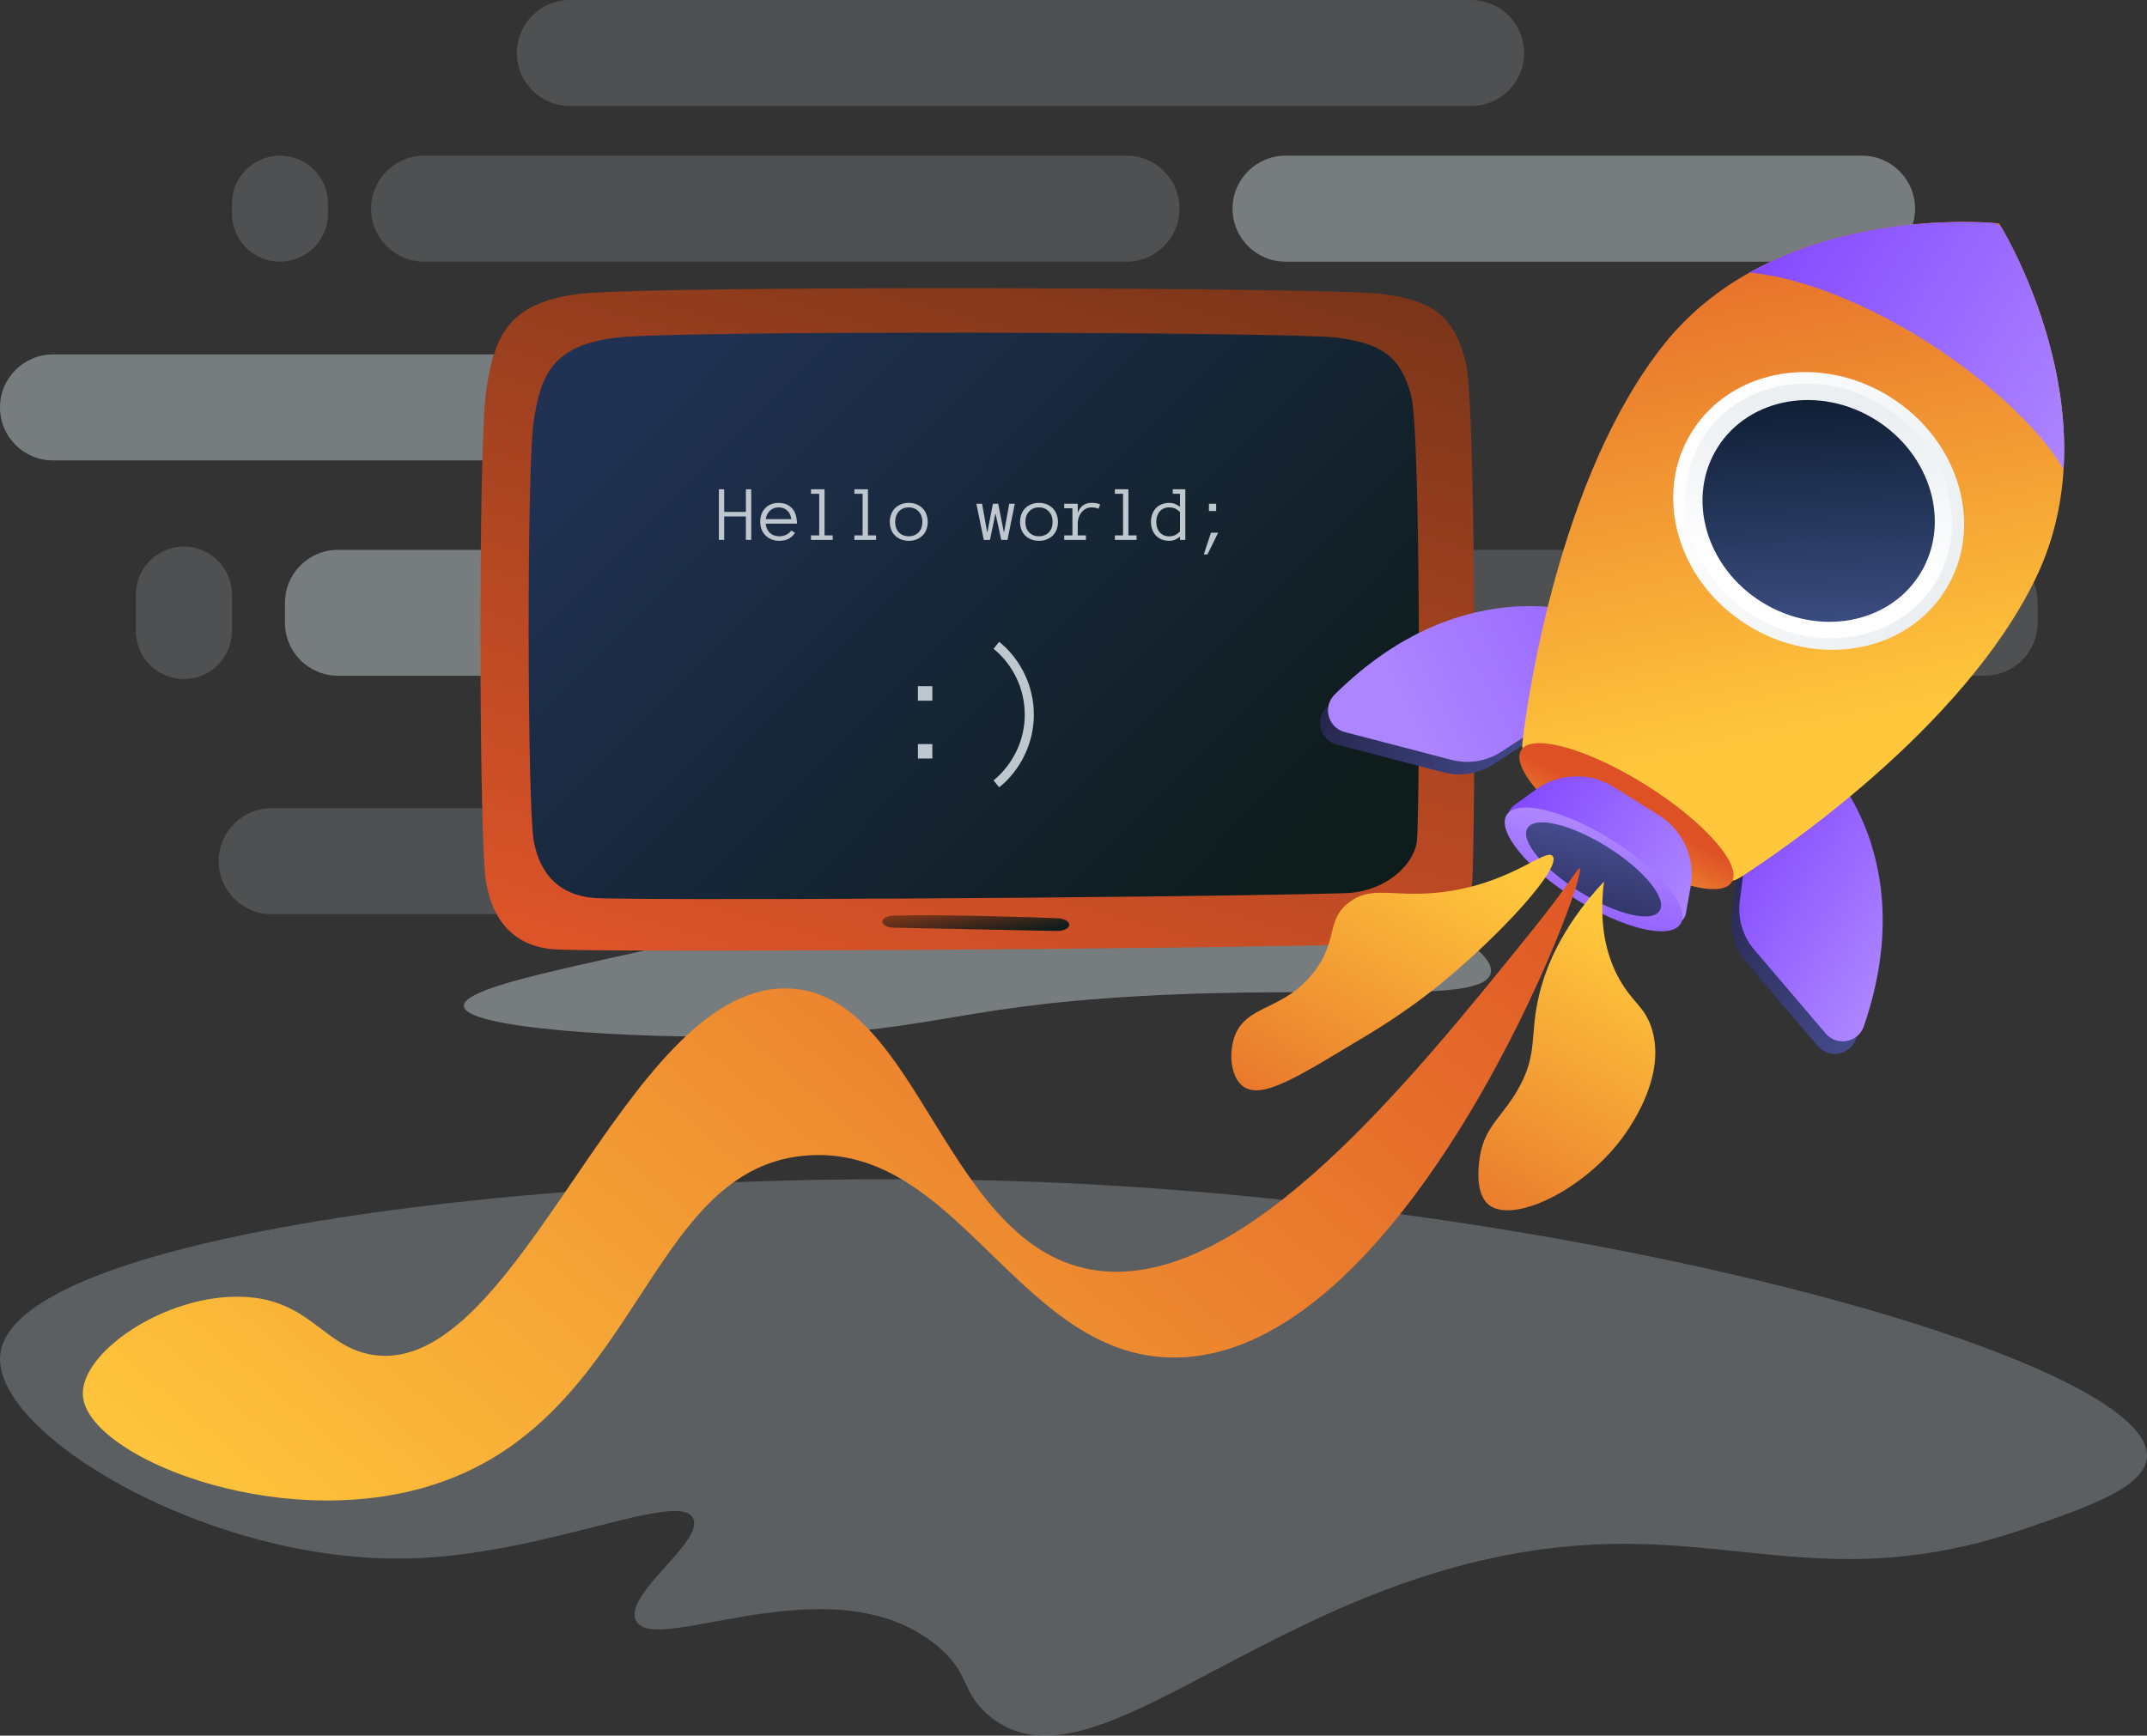 <svg width="648" height="524" viewBox="0 0 648 524" fill="none" xmlns="http://www.w3.org/2000/svg">
    <rect x="0" y="0" width="648" height="524" fill="#333333" stroke="none"/>
    <path opacity="0.2" fill-rule="evenodd" clip-rule="evenodd" d="M172 0C163.163 0 156 7.163 156 16C156 24.837 163.163 32 172 32H444C452.837 32 460 24.837 460 16C460 7.163 452.837 0 444 0H172ZM128 47C119.163 47 112 54.163 112 63C112 71.837 119.163 79 128 79H340C348.837 79 356 71.837 356 63C356 54.163 348.837 47 340 47H128ZM70 61.5C70 53.492 76.492 47 84.5 47C92.508 47 99 53.492 99 61.5V64.5C99 72.508 92.508 79 84.5 79C76.492 79 70 72.508 70 64.5V61.5ZM387 166C378.163 166 371 173.163 371 182V188C371 196.837 378.163 204 387 204H599C607.837 204 615 196.837 615 188V182C615 173.163 607.837 166 599 166H387ZM66 260C66 251.163 73.163 244 82 244H199C207.837 244 215 251.163 215 260C215 268.837 207.837 276 199 276H82C73.163 276 66 268.837 66 260ZM55.5 165C47.492 165 41 171.492 41 179.5V190.5C41 198.508 47.492 205 55.5 205C63.508 205 70 198.508 70 190.5V179.5C70 171.492 63.508 165 55.5 165Z" fill="#BDC7CD"/>
    <path opacity="0.5" fill-rule="evenodd" clip-rule="evenodd" d="M372 63C372 54.163 379.163 47 388 47H562C570.837 47 578 54.163 578 63C578 71.837 570.837 79 562 79H388C379.163 79 372 71.837 372 63ZM0 123C0 114.163 7.163 107 16 107H190C198.837 107 206 114.163 206 123C206 131.837 198.837 139 190 139H16C7.163 139 0 131.837 0 123ZM102 166C93.163 166 86 173.163 86 182V188C86 196.837 93.163 204 102 204H276C284.837 204 292 196.837 292 188V182C292 173.163 284.837 166 276 166H102Z" fill="#BDC7CD"/>
    <path opacity="0.3" d="M312.282 356.791C178.74 351.71 3.125 371.315 0.042 409.273C-1.889 433.049 63.231 472.033 123.508 470.5C164.625 469.456 205.212 449.52 209.222 458.473C212.392 465.555 188.393 481.148 191.875 489.087C197.014 500.797 250.923 470.759 282.691 496.741C292.957 505.14 289.79 510.293 297.995 517.516C331.082 546.625 388.924 468.427 485.744 466.128C528.974 465.102 558.73 479.709 611.591 461.388C630.409 454.868 647.443 448.966 647.987 439.887C649.733 410.601 478.974 363.136 312.282 356.791Z" fill="#BDC7CD"/>
    <path opacity="0.5" d="M175.305 291.245C158.208 295.128 139.755 299.535 140.002 303.728C140.398 310.489 189.226 313.462 226.174 312.942C280.947 312.17 285.314 304.063 343.479 300.759C404.455 297.293 448.126 303.449 449.943 293.625C450.448 290.899 447.596 287.639 442.159 283.818C392.458 248.89 272.137 269.258 175.305 291.245Z" fill="#BDC7CD"/>
    <path d="M146.729 118.018C144.304 134.63 144.546 254.337 146.729 266.552C148.912 278.767 155.847 285.607 166.858 286.585C177.869 287.562 353.055 286.736 419.898 284.924C433.821 284.547 443.377 274.782 444.304 266.552C445.231 258.322 445.759 122.415 442.364 109.223C438.968 96.031 433.148 90.656 416.656 88.702C400.165 86.747 196.769 86.139 175.104 88.702C153.439 91.264 149.154 101.405 146.729 118.018Z" fill="url(#paint0_linear)"/>
    <path d="M161.1 126.95C158.928 141.154 159.145 243.51 161.1 253.954C163.055 264.399 169.268 270.247 179.13 271.083C188.993 271.919 345.909 271.212 405.782 269.663C418.253 269.34 426.812 260.991 427.642 253.954C428.473 246.917 428.946 130.71 425.905 119.43C422.863 108.15 417.65 103.554 402.878 101.883C388.106 100.212 205.922 99.692 186.516 101.883C167.111 104.074 163.272 112.745 161.1 126.95Z" fill="url(#paint1_linear)"/>
    <path d="M266.262 278.266C266.296 279.235 267.852 280.024 269.81 280.062C279.479 280.251 306.715 280.786 318.888 281.057C321.288 281.111 323.133 280.034 322.637 278.871L322.551 278.672C322.213 277.879 320.857 277.288 319.223 277.225C310.99 276.905 286.15 276.03 269.726 276.424C267.75 276.472 266.227 277.29 266.262 278.266Z" fill="url(#paint2_linear)"/>
    <path d="M226.738 163H225.121V155.922H218.57V163H216.965V147.707H218.57V154.551H225.121V147.707H226.738V163ZM231.098 158.102C231.215 159.258 231.637 160.18 232.363 160.867C233.09 161.555 234.035 161.898 235.199 161.898C236.02 161.898 236.75 161.73 237.391 161.395C238.031 161.059 238.512 160.641 238.832 160.141L239.957 160.914C239.41 161.68 238.758 162.266 238 162.672C237.242 163.07 236.309 163.27 235.199 163.27C234.355 163.27 233.582 163.129 232.879 162.848C232.176 162.566 231.566 162.176 231.051 161.676C230.543 161.168 230.148 160.566 229.867 159.871C229.586 159.176 229.445 158.402 229.445 157.551C229.445 156.723 229.57 155.961 229.82 155.266C230.078 154.562 230.445 153.957 230.922 153.449C231.406 152.934 231.992 152.535 232.68 152.254C233.367 151.965 234.137 151.82 234.988 151.82C235.918 151.82 236.73 151.977 237.426 152.289C238.121 152.602 238.699 153.035 239.16 153.59C239.629 154.137 239.973 154.793 240.191 155.559C240.418 156.324 240.531 157.172 240.531 158.102H231.098ZM238.832 156.73C238.652 155.535 238.219 154.645 237.531 154.059C236.844 153.473 235.996 153.18 234.988 153.18C234.473 153.18 233.996 153.266 233.559 153.438C233.121 153.602 232.734 153.84 232.398 154.152C232.062 154.465 231.781 154.844 231.555 155.289C231.328 155.727 231.184 156.207 231.121 156.73H238.832ZM251.324 163H244.773V161.629H247.246V149.078H244.773V147.707H248.863V161.629H251.324V163ZM264.426 163H257.875V161.629H260.348V149.078H257.875V147.707H261.965V161.629H264.426V163ZM280 157.574C280 158.426 279.863 159.199 279.59 159.895C279.324 160.59 278.938 161.188 278.43 161.688C277.93 162.18 277.328 162.566 276.625 162.848C275.922 163.129 275.137 163.27 274.27 163.27C273.418 163.27 272.641 163.129 271.938 162.848C271.234 162.566 270.629 162.18 270.121 161.688C269.621 161.188 269.234 160.59 268.961 159.895C268.695 159.199 268.562 158.426 268.562 157.574C268.562 156.746 268.695 155.977 268.961 155.266C269.234 154.547 269.621 153.938 270.121 153.438C270.629 152.93 271.234 152.535 271.938 152.254C272.641 151.965 273.418 151.82 274.27 151.82C275.137 151.82 275.922 151.965 276.625 152.254C277.328 152.535 277.93 152.93 278.43 153.438C278.938 153.938 279.324 154.547 279.59 155.266C279.863 155.977 280 156.746 280 157.574ZM278.395 157.574C278.395 156.949 278.301 156.375 278.113 155.852C277.934 155.32 277.664 154.855 277.305 154.457C276.945 154.059 276.508 153.746 275.992 153.52C275.484 153.293 274.91 153.18 274.27 153.18C273.629 153.18 273.051 153.293 272.535 153.52C272.027 153.746 271.598 154.059 271.246 154.457C270.895 154.855 270.625 155.32 270.438 155.852C270.258 156.375 270.168 156.949 270.168 157.574C270.168 158.199 270.258 158.777 270.438 159.309C270.625 159.832 270.895 160.285 271.246 160.668C271.598 161.051 272.027 161.352 272.535 161.57C273.051 161.789 273.629 161.898 274.27 161.898C274.91 161.898 275.484 161.789 275.992 161.57C276.508 161.352 276.945 161.051 277.305 160.668C277.664 160.285 277.934 159.832 278.113 159.309C278.301 158.777 278.395 158.199 278.395 157.574ZM306.285 152.078L304.07 163H302.195L300.449 154.984L298.797 163H296.922L294.684 152.078H296.395L297.977 160.82L299.676 152.078H301.27L303.016 160.82L304.598 152.078H306.285ZM319.305 157.574C319.305 158.426 319.168 159.199 318.895 159.895C318.629 160.59 318.242 161.188 317.734 161.688C317.234 162.18 316.633 162.566 315.93 162.848C315.227 163.129 314.441 163.27 313.574 163.27C312.723 163.27 311.945 163.129 311.242 162.848C310.539 162.566 309.934 162.18 309.426 161.688C308.926 161.188 308.539 160.59 308.266 159.895C308 159.199 307.867 158.426 307.867 157.574C307.867 156.746 308 155.977 308.266 155.266C308.539 154.547 308.926 153.938 309.426 153.438C309.934 152.93 310.539 152.535 311.242 152.254C311.945 151.965 312.723 151.82 313.574 151.82C314.441 151.82 315.227 151.965 315.93 152.254C316.633 152.535 317.234 152.93 317.734 153.438C318.242 153.938 318.629 154.547 318.895 155.266C319.168 155.977 319.305 156.746 319.305 157.574ZM317.699 157.574C317.699 156.949 317.605 156.375 317.418 155.852C317.238 155.32 316.969 154.855 316.609 154.457C316.25 154.059 315.812 153.746 315.297 153.52C314.789 153.293 314.215 153.18 313.574 153.18C312.934 153.18 312.355 153.293 311.84 153.52C311.332 153.746 310.902 154.059 310.551 154.457C310.199 154.855 309.93 155.32 309.742 155.852C309.562 156.375 309.473 156.949 309.473 157.574C309.473 158.199 309.562 158.777 309.742 159.309C309.93 159.832 310.199 160.285 310.551 160.668C310.902 161.051 311.332 161.352 311.84 161.57C312.355 161.789 312.934 161.898 313.574 161.898C314.215 161.898 314.789 161.789 315.297 161.57C315.812 161.352 316.25 161.051 316.609 160.668C316.969 160.285 317.238 159.832 317.418 159.309C317.605 158.777 317.699 158.199 317.699 157.574ZM331.527 153.613C330.949 153.324 330.262 153.18 329.465 153.18C328.809 153.18 328.223 153.32 327.707 153.602C327.191 153.883 326.754 154.254 326.395 154.715C326.035 155.168 325.758 155.691 325.562 156.285C325.375 156.871 325.281 157.477 325.281 158.102V161.629H327.754V163H321.203V161.629H323.676V153.449H321.203V152.078H325.281V154.82C326.016 152.82 327.41 151.82 329.465 151.82C330.02 151.82 330.5 151.855 330.906 151.926C331.32 151.996 331.703 152.121 332.055 152.301L331.527 153.613ZM343.035 163H336.484V161.629H338.957V149.078H336.484V147.707H340.574V161.629H343.035V163ZM357.754 163H356.137V161.992C355.676 162.406 355.168 162.723 354.613 162.941C354.066 163.16 353.504 163.27 352.926 163.27C352.059 163.27 351.281 163.129 350.594 162.848C349.906 162.566 349.324 162.176 348.848 161.676C348.379 161.168 348.016 160.562 347.758 159.859C347.508 159.156 347.383 158.387 347.383 157.551C347.383 156.723 347.508 155.957 347.758 155.254C348.016 154.543 348.379 153.938 348.848 153.438C349.324 152.93 349.906 152.535 350.594 152.254C351.281 151.965 352.059 151.82 352.926 151.82C353.504 151.82 354.066 151.926 354.613 152.137C355.168 152.34 355.676 152.648 356.137 153.062V149.078H353.957V147.707H357.754V163ZM356.137 154.621C355.676 154.113 355.172 153.746 354.625 153.52C354.086 153.293 353.512 153.18 352.902 153.18C352.262 153.18 351.695 153.293 351.203 153.52C350.719 153.746 350.312 154.055 349.984 154.445C349.656 154.836 349.406 155.297 349.234 155.828C349.07 156.352 348.988 156.926 348.988 157.551C348.988 158.176 349.07 158.754 349.234 159.285C349.406 159.809 349.656 160.266 349.984 160.656C350.312 161.047 350.719 161.355 351.203 161.582C351.695 161.809 352.262 161.922 352.902 161.922C354.137 161.922 355.215 161.434 356.137 160.457V154.621ZM367.059 154.27H364.879V152.078H367.059V154.27ZM367.656 160.82L364.445 167.371H363.32L365.5 160.82H367.656Z" fill="#BDC7CD"/>
    <path d="M281.398 211.539H277.039V207.156H281.398V211.539ZM281.398 229H277.039V224.641H281.398V229ZM312.031 215.758C312.031 217.867 311.797 219.945 311.328 221.992C310.859 224.039 310.172 226.008 309.266 227.898C308.375 229.789 307.281 231.562 305.984 233.219C304.703 234.891 303.227 236.383 301.555 237.695L299.867 235.586C301.352 234.398 302.672 233.047 303.828 231.531C305 230.031 305.992 228.43 306.805 226.727C307.633 225.008 308.25 223.227 308.656 221.383C309.078 219.523 309.289 217.648 309.289 215.758C309.289 213.867 309.078 211.984 308.656 210.109C308.25 208.234 307.633 206.445 306.805 204.742C305.992 203.023 305 201.414 303.828 199.914C302.672 198.414 301.352 197.07 299.867 195.883L301.555 193.773C303.227 195.086 304.703 196.578 305.984 198.25C307.281 199.906 308.375 201.68 309.266 203.57C310.172 205.445 310.859 207.422 311.328 209.5C311.797 211.562 312.031 213.648 312.031 215.758Z" fill="#BDC7CD"/>
    <path d="M547.048 232.405C547.048 232.405 578.387 260.669 560.161 313.632C558.465 318.564 552.024 319.766 548.64 315.794L527.081 290.487C523.625 286.428 522.041 281.104 522.725 275.817L526.225 248.684L547.048 232.405Z" fill="url(#paint3_linear)"/>
    <path d="M479.308 189.934C479.308 189.934 440.21 174.036 400.432 213.486C396.726 217.16 398.448 223.478 403.499 224.792L435.679 233.178C440.838 234.522 446.325 233.626 450.79 230.714L473.705 215.753L479.308 189.934Z" fill="url(#paint4_linear)"/>
    <path d="M549.421 228.623C549.421 228.623 580.76 256.887 562.533 309.85C560.837 314.782 554.397 315.984 551.012 312.011L529.453 286.704C525.998 282.646 524.414 277.322 525.097 272.035L528.598 244.902L549.421 228.623Z" fill="url(#paint5_linear)"/>
    <path d="M481.681 186.152C481.681 186.152 442.582 170.254 402.804 209.704C399.098 213.378 400.821 219.696 405.871 221.01L438.051 229.396C443.21 230.74 448.698 229.844 453.162 226.932L476.077 211.971L481.681 186.152Z" fill="url(#paint6_linear)"/>
    <path d="M502.126 104.078C536.917 60.27 603.323 67.398 603.368 67.472C603.454 67.48 638.776 124.135 614.456 174.503C592.396 220.192 536.301 257.791 525.489 264.735C524.328 265.482 522.422 266.539 521.563 265.456C504.861 244.409 484.239 232.215 460.536 227.219C459.225 226.943 459.389 224.8 459.55 223.47C461.082 210.899 470.514 143.886 502.126 104.078Z" fill="url(#paint7_linear)"/>
    <path d="M581.129 102.909C564.737 92.634 544.983 83.867 528.004 82.299C557.901 65.549 592.695 66.666 601.347 67.289C602.629 67.383 603.779 68.103 604.418 69.216C608.744 76.732 624.894 107.55 622.817 141.743C615.356 128.645 597.522 113.184 581.129 102.909Z" fill="url(#paint8_linear)"/>
    <path d="M510.677 130.288C498.753 149.289 506.198 175.421 527.305 188.657C548.416 201.893 575.197 197.219 587.122 178.218C599.046 159.217 591.601 133.085 570.494 119.849C549.387 106.613 522.605 111.287 510.677 130.288Z" fill="url(#paint9_linear)"/>
    <path d="M513.868 132.286C502.937 149.704 509.762 173.655 529.109 185.79C548.46 197.921 573.008 193.638 583.939 176.22C594.87 158.803 588.044 134.851 568.697 122.716C549.346 110.586 524.798 114.868 513.868 132.286Z" fill="url(#paint10_linear)"/>
    <path d="M518.38 135.116C508.858 150.286 514.801 171.154 531.657 181.724C548.513 192.29 569.896 188.56 579.419 173.386C588.941 158.213 582.997 137.349 566.142 126.779C549.29 116.212 527.903 119.946 518.38 135.116Z" fill="url(#paint11_linear)"/>
    <path d="M459.105 226.461C455.852 231.647 467.447 244.771 485.002 255.778C502.559 266.785 519.43 271.504 522.684 266.322C525.938 261.136 514.342 248.012 496.788 237.005C479.23 225.998 462.359 221.275 459.105 226.461Z" fill="url(#paint12_linear)"/>
    <path d="M487.086 237.599L500.729 246.153C507.988 250.704 511.761 259.198 510.27 267.633L508.854 275.634C508.335 278.58 504.995 280.062 502.459 278.471L457.215 250.103C454.679 248.512 454.563 244.864 456.987 243.113L463.581 238.357C470.529 233.35 479.824 233.047 487.086 237.599Z" fill="url(#paint13_linear)"/>
    <path d="M454.731 246.026C451.66 250.917 460.917 262.248 475.404 271.333C489.892 280.417 504.128 283.814 507.199 278.923C510.27 274.032 501.013 262.7 486.526 253.616C472.039 244.528 457.802 241.131 454.731 246.026Z" fill="url(#paint14_linear)"/>
    <path d="M461.029 249.972C458.695 253.691 465.729 262.301 476.742 269.204C487.755 276.108 498.573 278.692 500.905 274.973C503.239 271.254 496.205 262.644 485.192 255.741C474.183 248.837 463.364 246.253 461.029 249.972Z" fill="url(#paint15_linear)"/>
    <path d="M73.469 391.513C93.556 392.372 97.554 406.53 112.235 408.991C156.664 416.439 188.089 298.204 237.08 298.398C278.337 298.563 284.863 380.319 333.76 383.833C376.901 386.936 425.372 326.842 462.012 281.417C474.116 266.412 476.234 261.8 476.768 262.133C479.682 263.932 426.309 406.328 356.926 409.782C307.842 412.228 289.798 344.166 242.362 348.949C194.361 353.788 192.785 429.832 129.001 448.807C82.921 462.517 26.855 439.749 25.047 421.629C23.743 408.554 49.957 390.509 73.469 391.513Z" fill="url(#paint16_linear)"/>
    <path d="M468.628 258.477C471.433 262.058 452.579 282.463 435.032 296.837C431.973 299.343 423.833 305.854 412.028 312.896C392.583 324.493 381.115 332.196 375.261 328.025C371.435 325.299 370.852 318.22 372.511 313.243C375.885 303.11 387.32 305.403 396.543 293.503C404 283.882 400.062 277.822 407.194 272.412C414.019 267.233 420.108 270.903 434.076 269.466C455.755 267.233 466.517 255.782 468.628 258.477Z" fill="url(#paint17_linear)"/>
    <path d="M484.116 266.124C470.791 280.424 466.009 293.141 464.123 302.195C461.885 312.941 463.857 317.937 458.922 327.454C454.059 336.833 448.167 339.644 446.68 349.027C446.348 351.118 444.895 360.296 449.43 363.809C457.107 369.757 480.44 358.313 491.834 340.335C494.072 336.803 502.739 323.13 498.405 310.171C496.283 303.835 492.731 302.673 488.812 295.729C484.744 288.511 482.495 278.964 484.116 266.124Z" fill="url(#paint18_linear)"/>
    <defs>
        <linearGradient id="paint0_linear" x1="444.634" y1="88.53" x2="372.967" y2="347.941" gradientUnits="userSpaceOnUse">
            <stop stop-color="#783419"/>
            <stop offset="1" stop-color="#E05529"/>
        </linearGradient>
        <linearGradient id="paint1_linear" x1="375.881" y1="271.438" x2="203.905" y2="101.684" gradientUnits="userSpaceOnUse">
            <stop stop-color="#0E1C1C"/>
            <stop offset="1" stop-color="#203153"/>
        </linearGradient>
        <linearGradient id="paint2_linear" x1="311.712" y1="281.059" x2="310.462" y2="271.701" gradientUnits="userSpaceOnUse">
            <stop stop-color="#0E1C1C"/>
            <stop offset="1" stop-color="#783419"/>
        </linearGradient>
        <linearGradient id="paint3_linear" x1="574.56" y1="291.035" x2="520.822" y2="257.306" gradientUnits="userSpaceOnUse">
            <stop stop-color="#444B8C"/>
            <stop offset="0.996" stop-color="#26264F"/>
        </linearGradient>
        <linearGradient id="paint4_linear" x1="468.275" y1="224.398" x2="414.538" y2="190.67" gradientUnits="userSpaceOnUse">
            <stop stop-color="#444B8C"/>
            <stop offset="0.996" stop-color="#26264F"/>
        </linearGradient>
        <linearGradient id="paint5_linear" x1="576.932" y1="287.255" x2="523.194" y2="253.526" gradientUnits="userSpaceOnUse">
            <stop stop-color="#AD86FF"/>
            <stop offset="0.996" stop-color="#844AFF"/>
        </linearGradient>
        <linearGradient id="paint6_linear" x1="424.521" y1="217.323" x2="535.739" y2="160.548" gradientUnits="userSpaceOnUse">
            <stop stop-color="#AD86FF"/>
            <stop offset="0.996" stop-color="#844AFF"/>
        </linearGradient>
        <linearGradient id="paint7_linear" x1="550.578" y1="221.194" x2="511.593" y2="28.348" gradientUnits="userSpaceOnUse">
            <stop stop-color="#FFC83C"/>
            <stop offset="0.996" stop-color="#DE5125"/>
        </linearGradient>
        <linearGradient id="paint8_linear" x1="636.671" y1="119.669" x2="541.886" y2="60.177" gradientUnits="userSpaceOnUse">
            <stop stop-color="#AD86FF"/>
            <stop offset="0.996" stop-color="#844AFF"/>
        </linearGradient>
        <linearGradient id="paint9_linear" x1="587.125" y1="178.217" x2="510.703" y2="130.25" gradientUnits="userSpaceOnUse">
            <stop offset="0.004" stop-color="#EBEFF2"/>
            <stop offset="1" stop-color="white"/>
        </linearGradient>
        <linearGradient id="paint10_linear" x1="552.349" y1="122.385" x2="546.903" y2="172.786" gradientUnits="userSpaceOnUse">
            <stop offset="0.004" stop-color="#EBEFF2"/>
            <stop offset="1" stop-color="white"/>
        </linearGradient>
        <linearGradient id="paint11_linear" x1="551.717" y1="223.69" x2="546.91" y2="104.987" gradientUnits="userSpaceOnUse">
            <stop stop-color="#5163A5"/>
            <stop offset="0.996" stop-color="#051525"/>
        </linearGradient>
        <linearGradient id="paint12_linear" x1="475.154" y1="276.335" x2="492.125" y2="244.019" gradientUnits="userSpaceOnUse">
            <stop stop-color="#FFC83C"/>
            <stop offset="0.996" stop-color="#DE5125"/>
        </linearGradient>
        <linearGradient id="paint13_linear" x1="513.071" y1="269.508" x2="460.689" y2="236.631" gradientUnits="userSpaceOnUse">
            <stop stop-color="#AD86FF"/>
            <stop offset="0.996" stop-color="#844AFF"/>
        </linearGradient>
        <linearGradient id="paint14_linear" x1="484.052" y1="249.843" x2="472.629" y2="296.662" gradientUnits="userSpaceOnUse">
            <stop stop-color="#AD86FF"/>
            <stop offset="0.996" stop-color="#844AFF"/>
        </linearGradient>
        <linearGradient id="paint15_linear" x1="483.312" y1="252.874" x2="474.631" y2="288.457" gradientUnits="userSpaceOnUse">
            <stop stop-color="#444B8C"/>
            <stop offset="0.996" stop-color="#26264F"/>
        </linearGradient>
        <linearGradient id="paint16_linear" x1="114.264" y1="518.468" x2="409.122" y2="175.389" gradientUnits="userSpaceOnUse">
            <stop stop-color="#FFC83C"/>
            <stop offset="0.996" stop-color="#DE5125"/>
        </linearGradient>
        <linearGradient id="paint17_linear" x1="439.211" y1="254.519" x2="367.234" y2="379.896" gradientUnits="userSpaceOnUse">
            <stop stop-color="#FFC83C"/>
            <stop offset="0.996" stop-color="#DE5125"/>
        </linearGradient>
        <linearGradient id="paint18_linear" x1="496.472" y1="286.005" x2="424.493" y2="411.383" gradientUnits="userSpaceOnUse">
            <stop stop-color="#FFC83C"/>
            <stop offset="0.996" stop-color="#DE5125"/>
        </linearGradient>
    </defs>
</svg>
